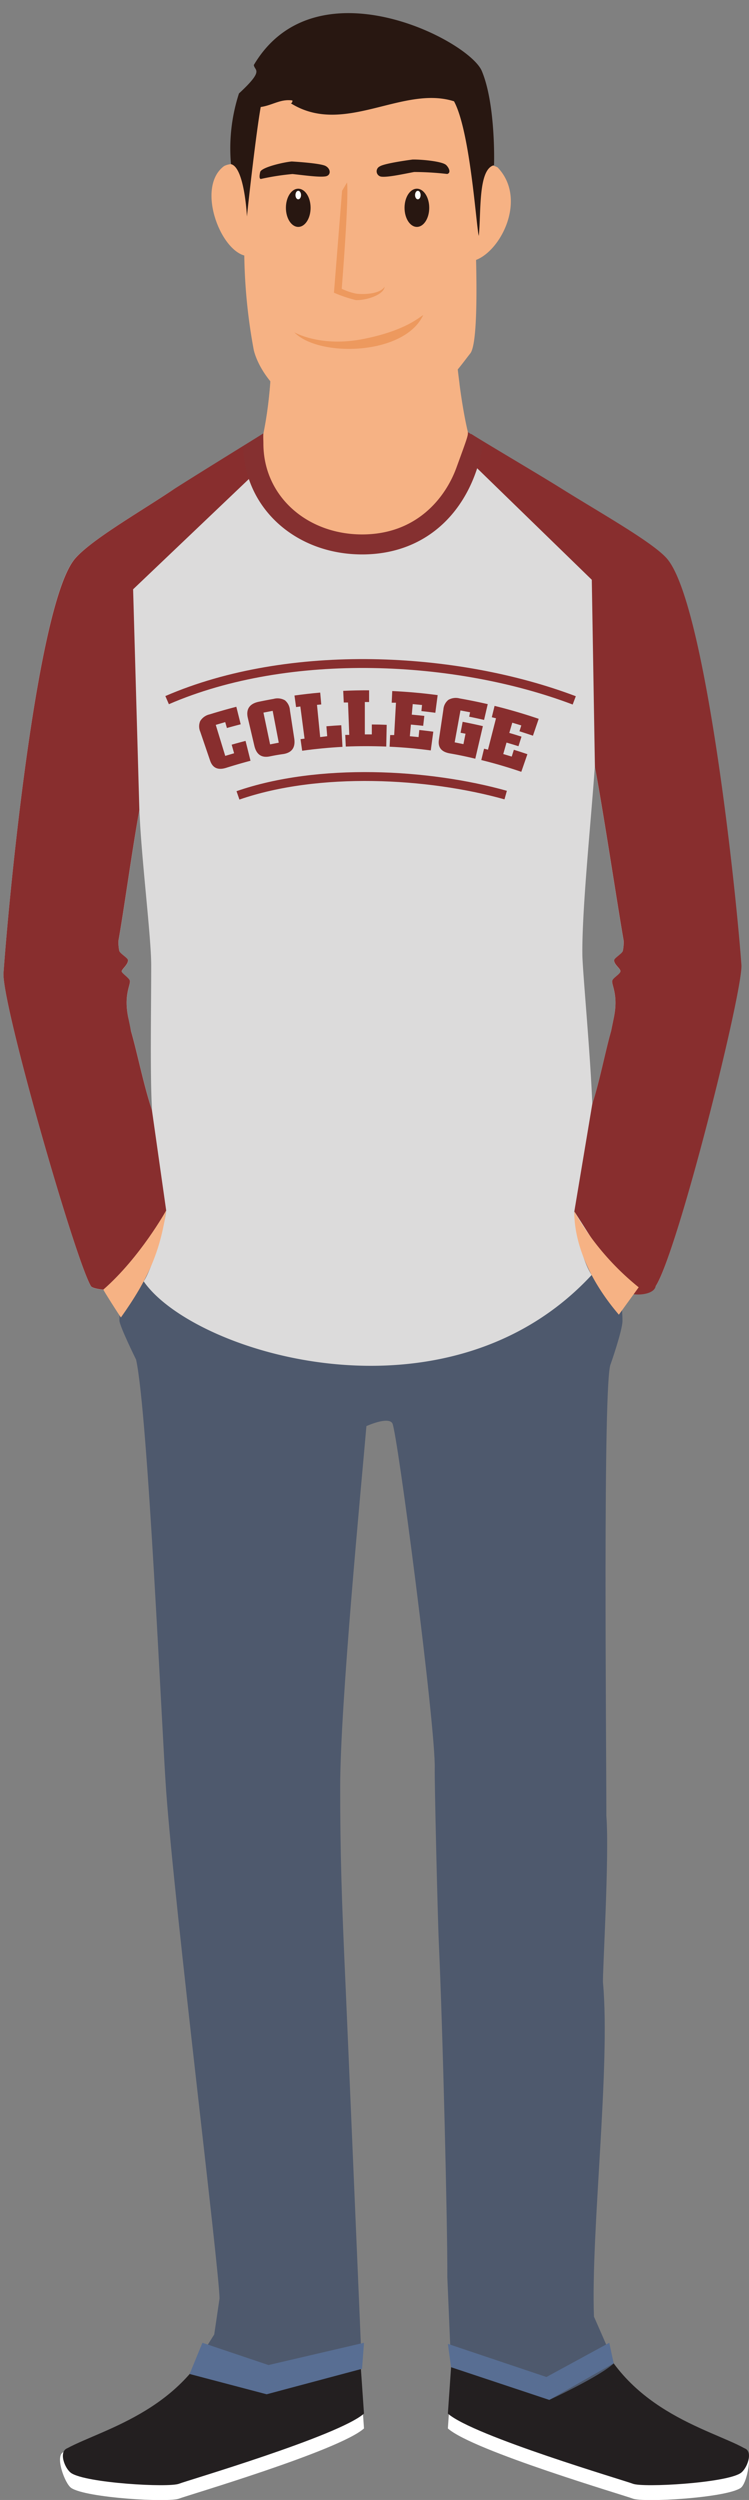 <svg xmlns="http://www.w3.org/2000/svg" xmlns:xlink="http://www.w3.org/1999/xlink" viewBox="0 0 151.08 503.94"><rect x="0" y="0" width="151.08" height="503.94" fill="#808080" stroke="none"/><defs><linearGradient id="a" x1="90.34" y1="484.35" x2="151.08" y2="484.35" gradientUnits="userSpaceOnUse"><stop offset="0" stop-color="#231f20"/><stop offset="0.5" stop-color="#231f20"/><stop offset="1" stop-color="#231f20"/></linearGradient><linearGradient id="b" x1="12.68" y1="484.35" x2="73.42" y2="484.35" xlink:href="#a"/></defs><title>img-20-person</title><g style="isolation:isolate"><path d="M91.16,59.79C85.21,60,54.3,60.71,54.3,60.71c2,20.76-3.08,33.82-3.08,33.82a62.12,62.12,0,0,0,7.44,14.95c4.89,7,12.28,13.32,11.94,13.25l26-29.27C92.87,87.12,91.39,65.81,91.16,59.79Z" style="fill:#f6b284"/><path d="M100.36,33.73c-3-1.61-6.31,1.64-6.31,1.64L94.91,52.7C100.45,51.89,106.74,40.37,100.36,33.73Z" style="fill:#f6b284"/><path d="M45.19,33.48c3-1.54,6.28,1.79,6.28,1.79L50.27,51.64C44.84,51.74,39.29,37.86,45.19,33.48Z" style="fill:#f6b284"/><g style="opacity:0.45;mix-blend-mode:multiply"><path d="M91.16,59.79C85.21,60,54.3,60.71,54.3,60.71c2,20.76-3.08,33.82-3.08,33.82a62.12,62.12,0,0,0,7.44,14.95c4.89,7,34.85-25.77,34-32.47C91.72,70,91.28,62.88,91.16,59.79Z" style="fill:#f6b284"/></g><path d="M94.24,19.83c-20.07-16.49-42.3-2.28-42.3-2.28-0.32,6.74-1.7,19.61-2.67,31.11a112.18,112.18,0,0,0,1.92,21.91C52.25,75,58.15,84.51,72,84.51S91.8,75.09,94.86,71.24C97.74,67.63,94.8,25.51,94.24,19.83Z" style="fill:#f6b284"/><g style="opacity:0.8"><path d="M73.36,68.32c-8.73,1.75-14-1.34-14-1.34,4.91,5.1,22.2,4.7,26-3.46C84.77,63.75,82.09,66.57,73.36,68.32Z" style="fill:#eb9255;mix-blend-mode:multiply"/></g><path d="M77.58,57.77c-0.69,1.27-3.36,1.66-5.65,1.44a12,12,0,0,1-3-1S70.41,39.83,70,36.78l-1,1.68L67.36,59a27.53,27.53,0,0,0,4.44,1.5C73.8,60.56,77.43,59.48,77.58,57.77Z" style="fill:#eb9255;opacity:0.8;mix-blend-mode:multiply"/><path d="M89.95,33.23c-0.88-.74-5.09-1.11-6.73-1.07,0,0-5.66.73-6.63,1.39a1.09,1.09,0,0,0,.4,2.07c1.35,0.13,4.4-.55,6.55-0.95a59.86,59.86,0,0,1,6.67.4C91.11,34.8,90.43,33.64,89.95,33.23Z" style="fill:#281711"/><path d="M52.48,34.69c0.19-.95,4.73-2,6.37-2.14,0,0,5.75.32,6.83,0.91s1.11,1.89,0,2.09c-1.32.22-4.47-.24-6.68-0.47a50.08,50.08,0,0,0-6.4,1C52.18,36,52.41,35,52.48,34.69Z" style="fill:#281711"/><path d="M51.2,13.1c0.12,1.2,2.22.92-3,5.74a36,36,0,0,0-1.61,14.25c2.75,0.65,3.22,10.56,3.22,10.56,0.34-3.43,1.87-17,2.78-22.08,2.37-.34,4-1.67,6.38-1.32,0.09,0.19-.17.72-0.39,0.52,10.73,6.8,22.56-3.67,33-.35,3.3,6.08,4.5,25.52,5,27.13,0.49-4.82-.17-13.44,3.07-14.25,0.06-1.84.16-12.76-2.47-19S63.59-7.81,51.2,13.1Z" style="fill:#281711"/><path d="M119.26,470.78L91.1,478.52l-0.76,11c5.07,4.51,36,13.6,37.29,14.14,2.06,0.83,18.79-.13,21.77-2.15,1.3-.89,2.59-7.3.79-8C142.81,489.53,125.56,488.66,119.26,470.78Z" style="fill:#fff"/><path d="M44.5,470.78l28.16,7.74,0.76,11c-5.07,4.51-36,13.6-37.29,14.14-2.06.83-18.79-.13-21.77-2.15-1.3-.89-3.35-6.53-1.54-7.23C20.2,490.3,38.2,488.66,44.5,470.78Z" style="fill:#fff"/><path d="M119.26,467.78L91.1,475.52l-0.76,11c5.07,4.51,36,13.6,37.29,14.14,2.06,0.83,18.79-.13,21.77-2.15,1.3-.89,2.59-4.29.79-5C142.81,489.53,125.56,485.65,119.26,467.78Z" style="fill:url(#a)"/><path d="M44.5,467.78l28.16,7.74,0.76,11c-5.07,4.51-36,13.6-37.29,14.14-2.06.83-18.79-.13-21.77-2.15-1.3-.89-2.59-4.29-0.79-5C20.95,489.53,38.2,485.65,44.5,467.78Z" style="fill:url(#b)"/><path d="M121.63,399.65c-0.14-1.56,1.31-25.4.68-33.61,0-15-.73-88.1.87-91.08,0,0,2.38-6.79,2.38-8.7,0-11.41-8.42-27.17-8.46-38.27-25.38.38-84.81,0-84.81,0s-8.12,23.8-8.2,38.2c0,1.07,3.36,7.88,3.36,7.88,2.41,10.93,5.18,74.69,6.07,87,1.74,23.95,10.76,96.82,10.76,102.27l-1.07,7.24-5,7.93,15.53,4.09L73,477.49s-2.94-69.31-3.28-76.9c-0.82-18-1.1-27-1.1-40.42,0-16.71,4.27-60.85,5.29-72.7,0,0,4.37-2,5.23-.57,1,1.66,8.78,61.47,8.55,69.63-0.06,2.22.57,29.42,0.83,35.18,0.78,17,1.77,57.43,1.71,67.36L91,477.17l19.81,6.59s10.2-4.71,13-7.37c-0.05-.51-4-9.4-4-9.4C119.16,449.92,123.16,416.58,121.63,399.65Z" style="fill:#4e596d"/><path d="M149.52,194.66c-1.35-18.35-7.5-73.23-15-82-2.79-3.28-13.44-9.23-21.51-14.28a86.84,86.84,0,0,0-9.46-5s-6.94-3.9-9-5.37c-2.61,12.49-6.09,20.39-22.5,20.39S52,95.69,53,88L41,96.24c-2.3,1.12-4.23,1.23-6.74,2.9-6.69,4.43-16,9.81-19.18,13.51C7.65,121.42,2.07,177.54.73,195.89c-0.82,5,14.39,58,17.62,63.39,0.43,0.72,4.93,1,5.25.61A90.19,90.19,0,0,0,33.52,244c-0.33,3.25-2.88,11.87-4.54,14.29,10.09,14.58,61.2,30.19,90.36-1.28-2.4-3.65-3.51-11.68-3.51-12.85A98,98,0,0,0,126,260.08c0.33,0.4,5.83-.06,6.25-0.78C136.69,252.35,149.57,200.86,149.52,194.66ZM25.87,205.1c-0.92-4.55.47-6.45,0.34-7.35-0.08-.56-1.56-1.47-1.65-1.89s1.32-1.39,1.26-2.29c0-.44-1.61-1.33-1.75-1.87a8.07,8.07,0,0,1-.16-2.1c1-5.48,2.66-17.69,4.21-26.3,0.37,9.68,2.38,25.46,2.38,31.32,0,9.24-.25,21.7.16,29.13-1.59-4.67-3-11.71-4.21-15.86C26.24,206.94,26,206,25.87,205.1Zm99.75-13.4c-0.13.54-1.72,1.43-1.75,1.87-0.06.9,1.38,1.72,1.26,2.29s-1.57,1.32-1.65,1.89c-0.14.9,1.26,2.8,0.34,7.35l-0.57,2.79c-1.1,3.78-2.37,10.38-3.78,14.6-0.4-10.27-1.93-26.4-2-29.94-0.12-9.06,1.74-26.91,2.51-38,1.81,9.71,4.48,27.53,5.79,35A8.07,8.07,0,0,1,125.62,191.7Z" style="fill:#dcdbdb"/><path d="M30.64,223.73c-1.59-4.67-3-11.71-4.21-15.86-0.19-1-.39-1.89-0.57-2.79-0.92-4.55.47-6.45,0.34-7.35-0.08-.56-1.56-1.47-1.65-1.89s1.32-1.39,1.26-2.29c0-.44-1.61-1.33-1.75-1.87a8.07,8.07,0,0,1-.16-2.1c1-5.48,2.66-17.69,4.21-26.3l-1.26-44.49,25.94-24.7V87.58s-16,9.87-18.49,11.54c-6.69,4.43-16,9.81-19.18,13.51C7.66,121.41,2.07,177.52.73,195.87c-0.82,5,14.39,58,17.62,63.39,0.43,0.72,4.93,1,5.25.61A90.32,90.32,0,0,0,33.52,244ZM126,260.06c0.31,1.18,5.79,1.41,6.25-.78,4.48-7,17.35-58.43,17.31-64.64-1.35-18.35-7.5-73.23-15-82-2.79-3.28-13.44-9.23-21.51-14.28-4.45-2.78-15.84-9.48-18-10.89l-1.48,4.32,25.8,25.08L120,154.58c1.81,9.71,4.48,27.53,5.79,35a8.07,8.07,0,0,1-.16,2.1c-0.13.54-1.72,1.43-1.75,1.87-0.06.9,1.38,1.72,1.26,2.29s-1.57,1.32-1.65,1.89c-0.14.9,1.26,2.8,0.34,7.35l-0.57,2.79c-1.1,3.78-2.37,10.38-3.78,14.6l-3.63,21.72Zm-6.62-3" style="fill:#882e2e"/><path d="M33.52,244c-1.18,8.24-3.63,13.83-9.13,21.57-0.52-.71-3.54-5.46-3.54-5.62C28.31,253.42,33.52,244,33.52,244Z" style="fill:#f6b284"/><path d="M115.83,244.19c0,6.63,3.17,14,9,20.82l4-5.52A53.63,53.63,0,0,1,115.83,244.19Z" style="fill:#f6b284"/><path d="M49.05,90c0.3,12.59,10.73,21.76,24,21.76,13.48,0,22.25-9.37,24.4-22.32a1.93,1.93,0,0,0,0-.34l-3.08-2c0.08,0.67-.18,1.35-2.32,7.21s-7.87,13.42-19,13.42S53.13,100,53.13,89.42c0-.66-0.06-1.42,0-2.07C53.14,87.36,49.4,89.74,49.05,90Z" style="fill:#853030"/><polygon points="40.83 472.25 38.25 478.54 53.79 482.63 73.03 477.49 73.42 472.25 54.16 476.74 40.83 472.25" style="fill:#586e93"/><polygon points="90.34 472.47 90.98 477.17 110.79 483.76 123.78 476.39 122.9 472.25 110.22 479.15 90.34 472.47" style="fill:#586e93"/><ellipse cx="60.16" cy="41.89" rx="2.49" ry="3.85" style="fill:#281711"/><ellipse cx="84.09" cy="41.89" rx="2.49" ry="3.85" style="fill:#281711"/><ellipse cx="60.16" cy="39.32" rx="0.56" ry="0.86" style="fill:#fff"/><ellipse cx="84.28" cy="39.32" rx="0.56" ry="0.86" style="fill:#fff"/><path d="M45.64,154.77c-1.65.52-2.73,0.07-3.25-1.42l-2-5.86a2.72,2.72,0,0,1,0-2.15A3,3,0,0,1,42.29,144q2.67-.83,5.38-1.53L48.55,146q-1.39.36-2.78,0.75l-0.34-1.19-1.91.56,1.91,6.25,1.79-.53-0.49-1.73q1.4-.4,2.8-0.76l1,4Q48.08,154,45.64,154.77Z" style="fill:#882e2e"/><path d="M54.48,152.46c-1.69.36-2.74-.32-3.17-2.11L50,144.77c-0.43-1.78.3-2.91,2.19-3.31q1.49-.31,3-0.58a3,3,0,0,1,2.29.29,2.84,2.84,0,0,1,1,2l0.87,5.68c0.27,1.82-.45,2.84-2.14,3.14Q55.82,152.18,54.48,152.46Zm0-2.41,1.75-.34L55,143.29l-1.86.36Z" style="fill:#882e2e"/><path d="M69.08,150.55q-4.07.22-8.13,0.78L60.62,149l0.81-.11-0.85-6.48-0.86.12L59.4,140.2q2.59-.36,5.19-0.59L64.8,142l-0.86.08,0.64,6.5L66,148.4l-0.16-2q1.51-.13,3-0.21Z" style="fill:#882e2e"/><path d="M77.91,150.49q-4.08-.16-8.16,0l-0.11-2.35,0.81,0-0.25-6.53-0.86,0-0.11-2.35q2.61-.12,5.22-0.11,0,1.18,0,2.36H73.59q0,3.27,0,6.53H75l0-2q1.52,0,3,.07Z" style="fill:#882e2e"/><path d="M86.89,151.27q-4.14-.56-8.3-0.75l0.11-2.35,0.81,0,0.36-6.52-0.86,0,0.11-2.35q4.59,0.21,9.16.82l-0.47,3.56q-1.4-.19-2.81-0.34l0.13-1.23-1.88-.18-0.19,2.13q1.27,0.11,2.53.25l-0.23,2q-1.24-.14-2.48-0.25l-0.21,2.35,1.76,0.17,0.15-1.43q1.41,0.15,2.82.34Z" style="fill:#882e2e"/><path d="M90.74,151.87c-1.69-.3-2.44-1.19-2.21-2.74L89.44,143a2.73,2.73,0,0,1,1-1.92,3,3,0,0,1,2.29-.29q2.84,0.5,5.65,1.15l-0.74,3.18q-1.5-.35-3-0.65l0.18-.89-1.94-.37-1.17,6.43L93.48,150l0.42-2.1-1-.19,0.42-2.21q2,0.39,4.08.87l-1.53,6.57Q93.33,152.32,90.74,151.87Z" style="fill:#882e2e"/><path d="M105.15,155.58q-4-1.37-8.07-2.37l0.56-2.29,0.79,0.2,1.62-6.33-0.85-.21,0.56-2.29q4.49,1.11,8.9,2.61l-1.16,3.4q-1.36-.46-2.72-0.89l0.37-1.18-1.82-.55-0.6,2.06q1.23,0.36,2.46.75l-0.61,1.93q-1.2-.38-2.41-0.73L101.51,152l1.71,0.51,0.43-1.37q1.37,0.42,2.73.89Z" style="fill:#882e2e"/><path d="M102,160.27c-15.61-4.38-37.74-5.58-54,.06" style="fill:none;stroke:#882e2e;stroke-miterlimit:10;stroke-width:1.789px"/><path d="M115.83,141.18c-23.75-9-57.41-10.75-82.12-.05" style="fill:none;stroke:#882e2e;stroke-miterlimit:10;stroke-width:1.789px"/></g></svg>